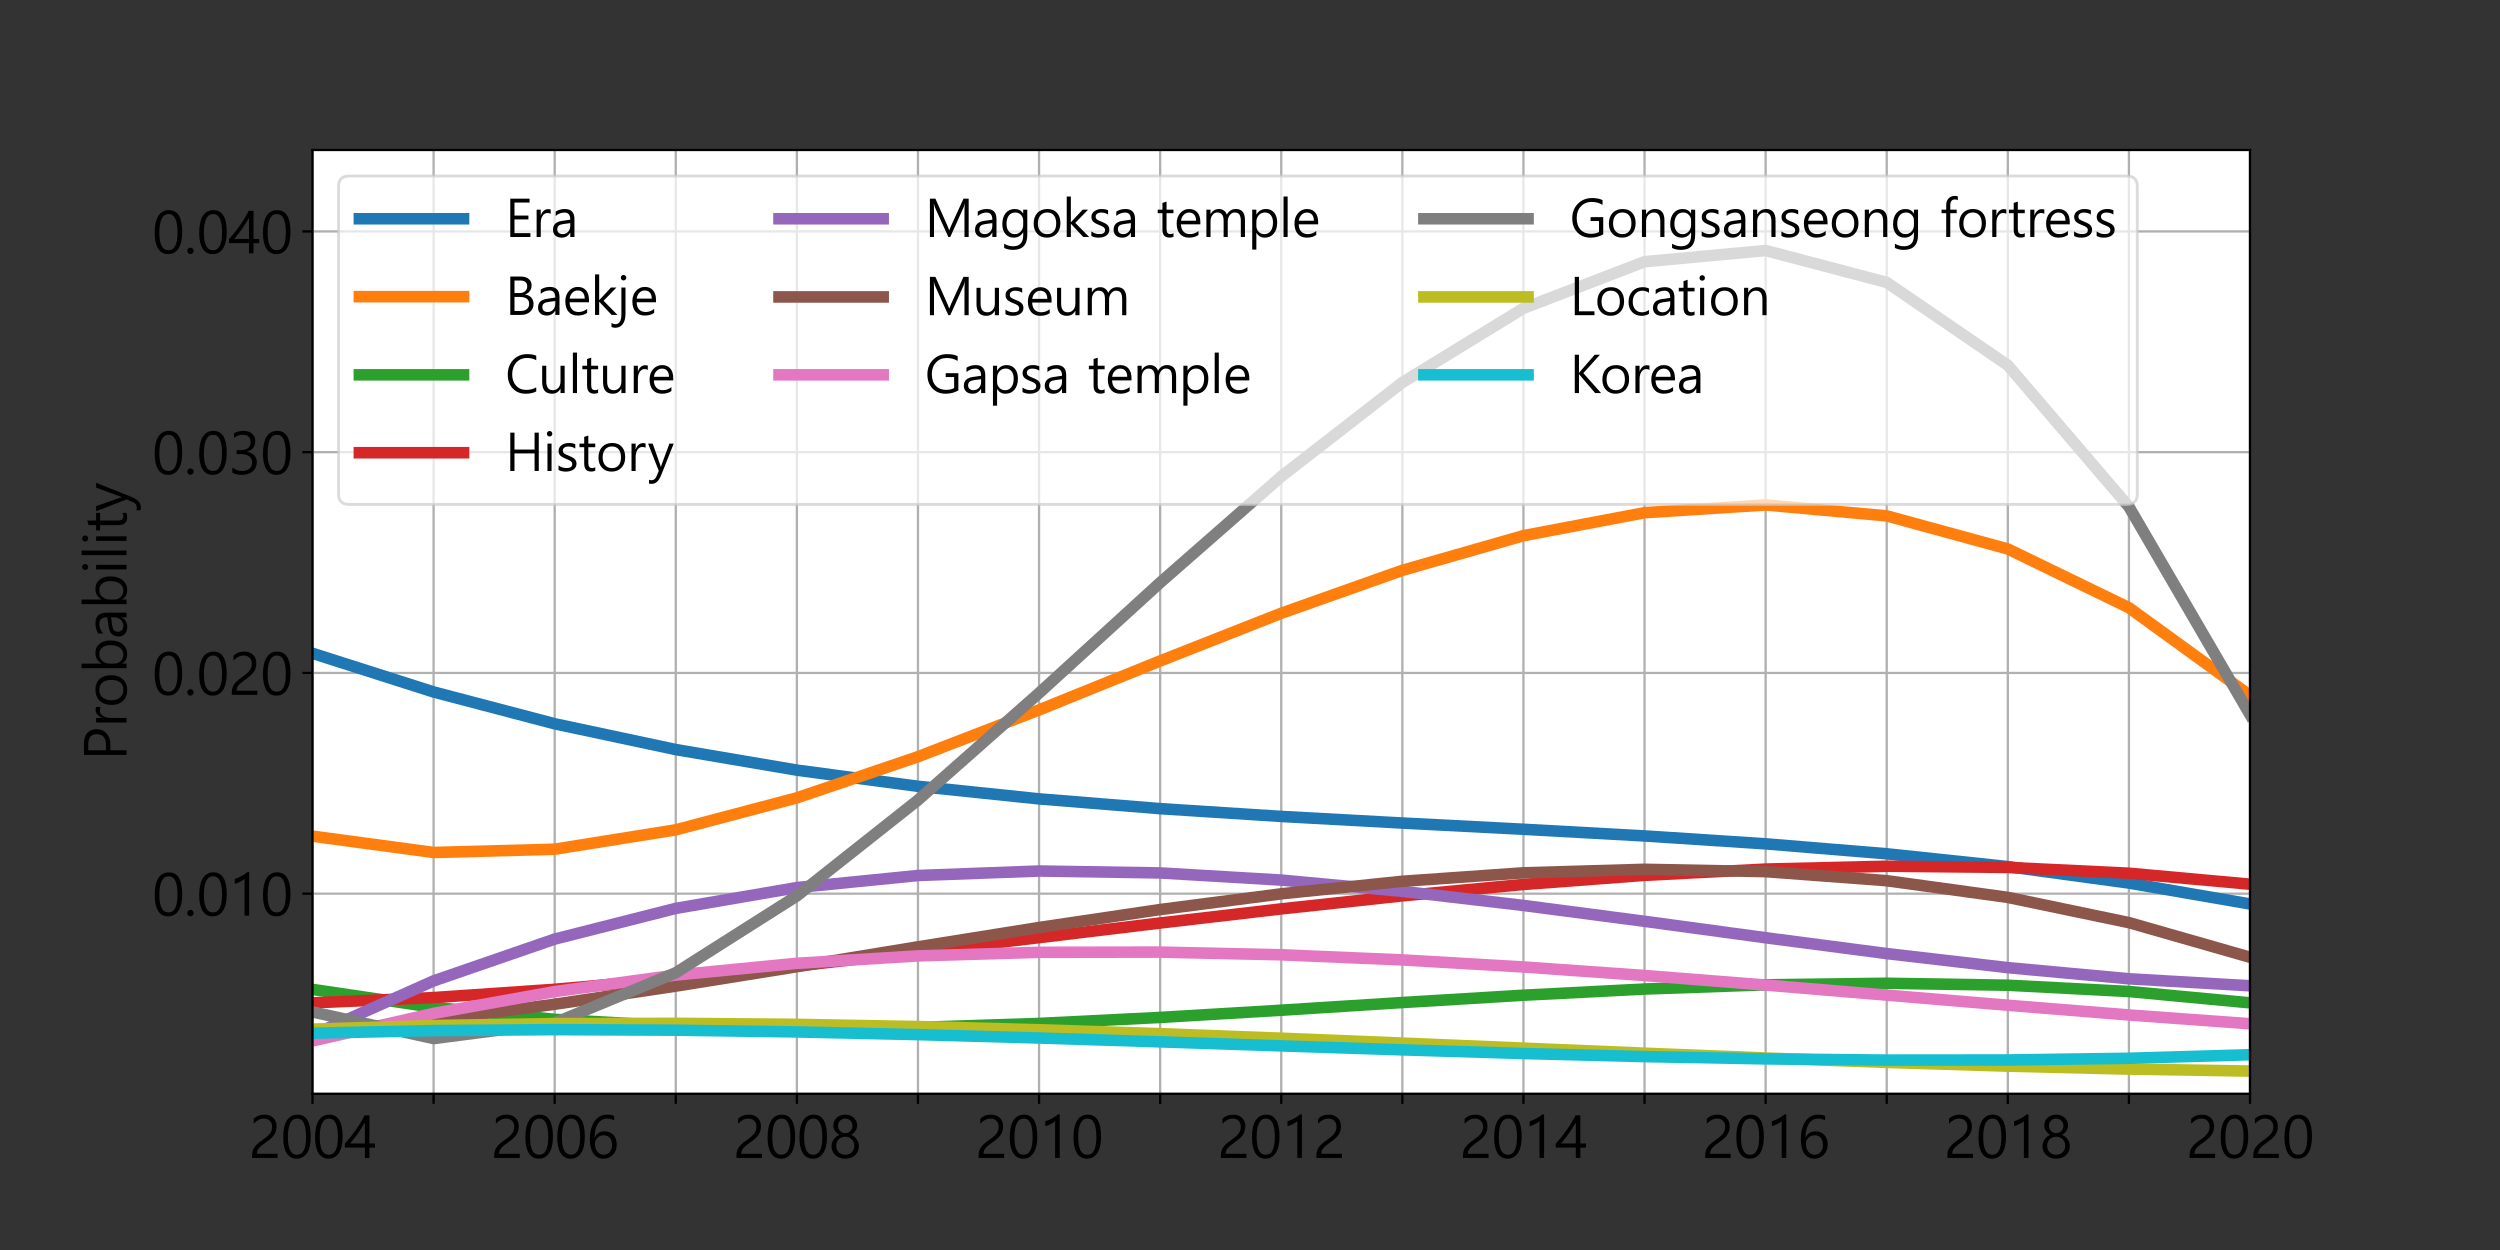 <?xml version="1.0" encoding="utf-8" standalone="no"?>
<!DOCTYPE svg PUBLIC "-//W3C//DTD SVG 1.1//EN"
  "http://www.w3.org/Graphics/SVG/1.1/DTD/svg11.dtd">
<svg xmlns:xlink="http://www.w3.org/1999/xlink" width="864pt" height="432pt" viewBox="0 0 864 432" xmlns="http://www.w3.org/2000/svg" version="1.1">
 <rect x="0" y="0" width="864" height="432" fill="#333333" stroke="none"/>
 <defs>
  <style type="text/css">*{stroke-linejoin: round; stroke-linecap: butt}</style>
 </defs>
 <g id="figure_1">
  <g id="patch_1">
   <path d="M 0 432 
L 864 432 
L 864 0 
L 0 0 
L 0 432 
z
" style="fill: none"/>
  </g>
  <g id="axes_1">
   <g id="patch_2">
    <path d="M 108 378 
L 777.6 378 
L 777.6 51.84 
L 108 51.84 
z
" style="fill: #ffffff"/>
   </g>
   <g id="matplotlib.axis_1">
    <g id="xtick_1">
     <g id="line2d_1">
      <path d="M 108 378 
L 108 51.84 
" clip-path="url(#p591120ae15)" style="fill: none; stroke: #b0b0b0; stroke-width: 0.8; stroke-linecap: square"/>
     </g>
     <g id="line2d_2">
      <defs>
       <path id="m090eb5fd82" d="M 0 0 
L 0 3.5 
" style="stroke: #000000; stroke-width: 0.8"/>
      </defs>
      <g>
       <use xlink:href="#m090eb5fd82" x="108" y="378" style="stroke: #000000; stroke-width: 0.8"/>
      </g>
     </g>
     <g id="text_1">
      <!-- 2004 -->
      <g transform="translate(85.969 400.184)scale(0.2 -0.2)">
       <defs>
        <path id="MalgunGothic-32" d="M 2519 3372 
Q 2519 3784 2275 4018 
Q 2031 4253 1628 4253 
Q 1341 4253 1053 4104 
Q 766 3956 534 3697 
L 534 4234 
Q 981 4675 1691 4675 
Q 2281 4675 2642 4334 
Q 3003 3994 3003 3416 
Q 3003 2919 2772 2545 
Q 2541 2172 1984 1775 
Q 1459 1406 1254 1215 
Q 1050 1025 967 854 
Q 884 684 884 450 
L 3116 450 
L 3116 0 
L 356 0 
L 356 225 
Q 356 603 461 870 
Q 566 1138 811 1392 
Q 1056 1647 1597 2022 
Q 2091 2363 2305 2670 
Q 2519 2978 2519 3372 
z
" transform="scale(0.016)"/>
        <path id="MalgunGothic-30" d="M 278 2206 
Q 278 3425 675 4050 
Q 1072 4675 1819 4675 
Q 3253 4675 3253 2319 
Q 3253 1156 2854 539 
Q 2456 -78 1716 -78 
Q 1016 -78 647 520 
Q 278 1119 278 2206 
z
M 784 2231 
Q 784 344 1769 344 
Q 2747 344 2747 2259 
Q 2747 4250 1794 4250 
Q 784 4250 784 2231 
z
" transform="scale(0.016)"/>
        <path id="MalgunGothic-34" d="M 2703 4600 
L 2703 1563 
L 3309 1563 
L 3309 1113 
L 2703 1113 
L 2703 0 
L 2213 0 
L 2213 1113 
L 50 1113 
L 50 1534 
Q 728 2297 1295 3109 
Q 1863 3922 2172 4600 
L 2703 4600 
z
M 625 1563 
L 2213 1563 
L 2213 3831 
Q 1613 2788 959 1981 
L 625 1563 
z
" transform="scale(0.016)"/>
       </defs>
       <use xlink:href="#MalgunGothic-32"/>
       <use xlink:href="#MalgunGothic-30" x="55.078"/>
       <use xlink:href="#MalgunGothic-30" x="110.156"/>
       <use xlink:href="#MalgunGothic-34" x="165.234"/>
      </g>
     </g>
    </g>
    <g id="xtick_2">
     <g id="line2d_3">
      <path d="M 149.85 378 
L 149.85 51.84 
" clip-path="url(#p591120ae15)" style="fill: none; stroke: #b0b0b0; stroke-width: 0.8; stroke-linecap: square"/>
     </g>
     <g id="line2d_4">
      <g>
       <use xlink:href="#m090eb5fd82" x="149.85" y="378" style="stroke: #000000; stroke-width: 0.8"/>
      </g>
     </g>
    </g>
    <g id="xtick_3">
     <g id="line2d_5">
      <path d="M 191.7 378 
L 191.7 51.84 
" clip-path="url(#p591120ae15)" style="fill: none; stroke: #b0b0b0; stroke-width: 0.8; stroke-linecap: square"/>
     </g>
     <g id="line2d_6">
      <g>
       <use xlink:href="#m090eb5fd82" x="191.7" y="378" style="stroke: #000000; stroke-width: 0.8"/>
      </g>
     </g>
     <g id="text_2">
      <!-- 2006 -->
      <g transform="translate(169.669 400.184)scale(0.2 -0.2)">
       <defs>
        <path id="MalgunGothic-36" d="M 2981 4069 
Q 2619 4250 2228 4250 
Q 1591 4250 1228 3689 
Q 866 3128 869 2213 
L 884 2213 
Q 1203 2872 1938 2872 
Q 2547 2872 2903 2478 
Q 3259 2084 3259 1450 
Q 3259 797 2857 359 
Q 2456 -78 1825 -78 
Q 1116 -78 736 478 
Q 356 1034 356 2019 
Q 356 3181 847 3928 
Q 1338 4675 2222 4675 
Q 2700 4675 2981 4544 
L 2981 4069 
z
M 906 1506 
Q 906 1022 1165 683 
Q 1425 344 1844 344 
Q 2247 344 2498 645 
Q 2750 947 2750 1388 
Q 2750 1888 2509 2167 
Q 2269 2447 1838 2447 
Q 1444 2447 1175 2173 
Q 906 1900 906 1506 
z
" transform="scale(0.016)"/>
       </defs>
       <use xlink:href="#MalgunGothic-32"/>
       <use xlink:href="#MalgunGothic-30" x="55.078"/>
       <use xlink:href="#MalgunGothic-30" x="110.156"/>
       <use xlink:href="#MalgunGothic-36" x="165.234"/>
      </g>
     </g>
    </g>
    <g id="xtick_4">
     <g id="line2d_7">
      <path d="M 233.55 378 
L 233.55 51.84 
" clip-path="url(#p591120ae15)" style="fill: none; stroke: #b0b0b0; stroke-width: 0.8; stroke-linecap: square"/>
     </g>
     <g id="line2d_8">
      <g>
       <use xlink:href="#m090eb5fd82" x="233.55" y="378" style="stroke: #000000; stroke-width: 0.8"/>
      </g>
     </g>
    </g>
    <g id="xtick_5">
     <g id="line2d_9">
      <path d="M 275.4 378 
L 275.4 51.84 
" clip-path="url(#p591120ae15)" style="fill: none; stroke: #b0b0b0; stroke-width: 0.8; stroke-linecap: square"/>
     </g>
     <g id="line2d_10">
      <g>
       <use xlink:href="#m090eb5fd82" x="275.4" y="378" style="stroke: #000000; stroke-width: 0.8"/>
      </g>
     </g>
     <g id="text_3">
      <!-- 2008 -->
      <g transform="translate(253.369 400.184)scale(0.2 -0.2)">
       <defs>
        <path id="MalgunGothic-38" d="M 303 1281 
Q 303 1669 539 2011 
Q 775 2353 1153 2494 
Q 856 2647 675 2915 
Q 494 3184 494 3500 
Q 494 3828 659 4098 
Q 825 4369 1122 4522 
Q 1419 4675 1778 4675 
Q 2334 4675 2700 4342 
Q 3066 4009 3066 3500 
Q 3066 3181 2881 2914 
Q 2697 2647 2413 2494 
Q 2788 2350 3022 2009 
Q 3256 1669 3256 1281 
Q 3256 672 2843 297 
Q 2431 -78 1778 -78 
Q 1131 -78 717 301 
Q 303 681 303 1281 
z
M 809 1328 
Q 809 878 1081 611 
Q 1353 344 1781 344 
Q 2206 344 2482 619 
Q 2759 894 2759 1328 
Q 2759 1731 2482 2011 
Q 2206 2291 1781 2291 
Q 1372 2291 1090 2020 
Q 809 1750 809 1328 
z
M 1003 3459 
Q 1003 3125 1234 2900 
Q 1466 2675 1781 2675 
Q 2097 2675 2330 2900 
Q 2563 3125 2563 3459 
Q 2563 3803 2341 4026 
Q 2119 4250 1781 4250 
Q 1450 4250 1226 4029 
Q 1003 3809 1003 3459 
z
" transform="scale(0.016)"/>
       </defs>
       <use xlink:href="#MalgunGothic-32"/>
       <use xlink:href="#MalgunGothic-30" x="55.078"/>
       <use xlink:href="#MalgunGothic-30" x="110.156"/>
       <use xlink:href="#MalgunGothic-38" x="165.234"/>
      </g>
     </g>
    </g>
    <g id="xtick_6">
     <g id="line2d_11">
      <path d="M 317.25 378 
L 317.25 51.84 
" clip-path="url(#p591120ae15)" style="fill: none; stroke: #b0b0b0; stroke-width: 0.8; stroke-linecap: square"/>
     </g>
     <g id="line2d_12">
      <g>
       <use xlink:href="#m090eb5fd82" x="317.25" y="378" style="stroke: #000000; stroke-width: 0.8"/>
      </g>
     </g>
    </g>
    <g id="xtick_7">
     <g id="line2d_13">
      <path d="M 359.1 378 
L 359.1 51.84 
" clip-path="url(#p591120ae15)" style="fill: none; stroke: #b0b0b0; stroke-width: 0.8; stroke-linecap: square"/>
     </g>
     <g id="line2d_14">
      <g>
       <use xlink:href="#m090eb5fd82" x="359.1" y="378" style="stroke: #000000; stroke-width: 0.8"/>
      </g>
     </g>
     <g id="text_4">
      <!-- 2010 -->
      <g transform="translate(337.069 400.184)scale(0.2 -0.2)">
       <defs>
        <path id="MalgunGothic-31" d="M 2231 0 
L 1734 0 
L 1734 3972 
Q 1591 3828 1266 3661 
Q 941 3494 672 3428 
L 672 3959 
Q 1016 4056 1409 4275 
Q 1803 4494 2031 4700 
L 2231 4700 
L 2231 0 
z
" transform="scale(0.016)"/>
       </defs>
       <use xlink:href="#MalgunGothic-32"/>
       <use xlink:href="#MalgunGothic-30" x="55.078"/>
       <use xlink:href="#MalgunGothic-31" x="110.156"/>
       <use xlink:href="#MalgunGothic-30" x="165.234"/>
      </g>
     </g>
    </g>
    <g id="xtick_8">
     <g id="line2d_15">
      <path d="M 400.95 378 
L 400.95 51.84 
" clip-path="url(#p591120ae15)" style="fill: none; stroke: #b0b0b0; stroke-width: 0.8; stroke-linecap: square"/>
     </g>
     <g id="line2d_16">
      <g>
       <use xlink:href="#m090eb5fd82" x="400.95" y="378" style="stroke: #000000; stroke-width: 0.8"/>
      </g>
     </g>
    </g>
    <g id="xtick_9">
     <g id="line2d_17">
      <path d="M 442.8 378 
L 442.8 51.84 
" clip-path="url(#p591120ae15)" style="fill: none; stroke: #b0b0b0; stroke-width: 0.8; stroke-linecap: square"/>
     </g>
     <g id="line2d_18">
      <g>
       <use xlink:href="#m090eb5fd82" x="442.8" y="378" style="stroke: #000000; stroke-width: 0.8"/>
      </g>
     </g>
     <g id="text_5">
      <!-- 2012 -->
      <g transform="translate(420.769 400.184)scale(0.2 -0.2)">
       <use xlink:href="#MalgunGothic-32"/>
       <use xlink:href="#MalgunGothic-30" x="55.078"/>
       <use xlink:href="#MalgunGothic-31" x="110.156"/>
       <use xlink:href="#MalgunGothic-32" x="165.234"/>
      </g>
     </g>
    </g>
    <g id="xtick_10">
     <g id="line2d_19">
      <path d="M 484.65 378 
L 484.65 51.84 
" clip-path="url(#p591120ae15)" style="fill: none; stroke: #b0b0b0; stroke-width: 0.8; stroke-linecap: square"/>
     </g>
     <g id="line2d_20">
      <g>
       <use xlink:href="#m090eb5fd82" x="484.65" y="378" style="stroke: #000000; stroke-width: 0.8"/>
      </g>
     </g>
    </g>
    <g id="xtick_11">
     <g id="line2d_21">
      <path d="M 526.5 378 
L 526.5 51.84 
" clip-path="url(#p591120ae15)" style="fill: none; stroke: #b0b0b0; stroke-width: 0.8; stroke-linecap: square"/>
     </g>
     <g id="line2d_22">
      <g>
       <use xlink:href="#m090eb5fd82" x="526.5" y="378" style="stroke: #000000; stroke-width: 0.8"/>
      </g>
     </g>
     <g id="text_6">
      <!-- 2014 -->
      <g transform="translate(504.469 400.184)scale(0.2 -0.2)">
       <use xlink:href="#MalgunGothic-32"/>
       <use xlink:href="#MalgunGothic-30" x="55.078"/>
       <use xlink:href="#MalgunGothic-31" x="110.156"/>
       <use xlink:href="#MalgunGothic-34" x="165.234"/>
      </g>
     </g>
    </g>
    <g id="xtick_12">
     <g id="line2d_23">
      <path d="M 568.35 378 
L 568.35 51.84 
" clip-path="url(#p591120ae15)" style="fill: none; stroke: #b0b0b0; stroke-width: 0.8; stroke-linecap: square"/>
     </g>
     <g id="line2d_24">
      <g>
       <use xlink:href="#m090eb5fd82" x="568.35" y="378" style="stroke: #000000; stroke-width: 0.8"/>
      </g>
     </g>
    </g>
    <g id="xtick_13">
     <g id="line2d_25">
      <path d="M 610.2 378 
L 610.2 51.84 
" clip-path="url(#p591120ae15)" style="fill: none; stroke: #b0b0b0; stroke-width: 0.8; stroke-linecap: square"/>
     </g>
     <g id="line2d_26">
      <g>
       <use xlink:href="#m090eb5fd82" x="610.2" y="378" style="stroke: #000000; stroke-width: 0.8"/>
      </g>
     </g>
     <g id="text_7">
      <!-- 2016 -->
      <g transform="translate(588.169 400.184)scale(0.2 -0.2)">
       <use xlink:href="#MalgunGothic-32"/>
       <use xlink:href="#MalgunGothic-30" x="55.078"/>
       <use xlink:href="#MalgunGothic-31" x="110.156"/>
       <use xlink:href="#MalgunGothic-36" x="165.234"/>
      </g>
     </g>
    </g>
    <g id="xtick_14">
     <g id="line2d_27">
      <path d="M 652.05 378 
L 652.05 51.84 
" clip-path="url(#p591120ae15)" style="fill: none; stroke: #b0b0b0; stroke-width: 0.8; stroke-linecap: square"/>
     </g>
     <g id="line2d_28">
      <g>
       <use xlink:href="#m090eb5fd82" x="652.05" y="378" style="stroke: #000000; stroke-width: 0.8"/>
      </g>
     </g>
    </g>
    <g id="xtick_15">
     <g id="line2d_29">
      <path d="M 693.9 378 
L 693.9 51.84 
" clip-path="url(#p591120ae15)" style="fill: none; stroke: #b0b0b0; stroke-width: 0.8; stroke-linecap: square"/>
     </g>
     <g id="line2d_30">
      <g>
       <use xlink:href="#m090eb5fd82" x="693.9" y="378" style="stroke: #000000; stroke-width: 0.8"/>
      </g>
     </g>
     <g id="text_8">
      <!-- 2018 -->
      <g transform="translate(671.869 400.184)scale(0.2 -0.2)">
       <use xlink:href="#MalgunGothic-32"/>
       <use xlink:href="#MalgunGothic-30" x="55.078"/>
       <use xlink:href="#MalgunGothic-31" x="110.156"/>
       <use xlink:href="#MalgunGothic-38" x="165.234"/>
      </g>
     </g>
    </g>
    <g id="xtick_16">
     <g id="line2d_31">
      <path d="M 735.75 378 
L 735.75 51.84 
" clip-path="url(#p591120ae15)" style="fill: none; stroke: #b0b0b0; stroke-width: 0.8; stroke-linecap: square"/>
     </g>
     <g id="line2d_32">
      <g>
       <use xlink:href="#m090eb5fd82" x="735.75" y="378" style="stroke: #000000; stroke-width: 0.8"/>
      </g>
     </g>
    </g>
    <g id="xtick_17">
     <g id="line2d_33">
      <path d="M 777.6 378 
L 777.6 51.84 
" clip-path="url(#p591120ae15)" style="fill: none; stroke: #b0b0b0; stroke-width: 0.8; stroke-linecap: square"/>
     </g>
     <g id="line2d_34">
      <g>
       <use xlink:href="#m090eb5fd82" x="777.6" y="378" style="stroke: #000000; stroke-width: 0.8"/>
      </g>
     </g>
     <g id="text_9">
      <!-- 2020 -->
      <g transform="translate(755.569 400.184)scale(0.2 -0.2)">
       <use xlink:href="#MalgunGothic-32"/>
       <use xlink:href="#MalgunGothic-30" x="55.078"/>
       <use xlink:href="#MalgunGothic-32" x="110.156"/>
       <use xlink:href="#MalgunGothic-30" x="165.234"/>
      </g>
     </g>
    </g>
   </g>
   <g id="matplotlib.axis_2">
    <g id="ytick_1">
     <g id="line2d_35">
      <path d="M 108 308.85 
L 777.6 308.85 
" clip-path="url(#p591120ae15)" style="fill: none; stroke: #b0b0b0; stroke-width: 0.8; stroke-linecap: square"/>
     </g>
     <g id="line2d_36">
      <defs>
       <path id="mf4312d93f0" d="M 0 0 
L -3.5 0 
" style="stroke: #000000; stroke-width: 0.8"/>
      </defs>
      <g>
       <use xlink:href="#mf4312d93f0" x="108" y="308.85" style="stroke: #000000; stroke-width: 0.8"/>
      </g>
     </g>
     <g id="text_10">
      <!-- 0.010 -->
      <g transform="translate(52.562 316.442)scale(0.2 -0.2)">
       <defs>
        <path id="MalgunGothic-2e" d="M 356 275 
Q 356 422 459 523 
Q 563 625 700 625 
Q 838 625 941 523 
Q 1044 422 1044 275 
Q 1044 138 942 33 
Q 841 -72 700 -72 
Q 559 -72 457 29 
Q 356 131 356 275 
z
" transform="scale(0.016)"/>
       </defs>
       <use xlink:href="#MalgunGothic-30"/>
       <use xlink:href="#MalgunGothic-2e" x="55.078"/>
       <use xlink:href="#MalgunGothic-30" x="76.953"/>
       <use xlink:href="#MalgunGothic-31" x="132.031"/>
       <use xlink:href="#MalgunGothic-30" x="187.109"/>
      </g>
     </g>
    </g>
    <g id="ytick_2">
     <g id="line2d_37">
      <path d="M 108 232.563 
L 777.6 232.563 
" clip-path="url(#p591120ae15)" style="fill: none; stroke: #b0b0b0; stroke-width: 0.8; stroke-linecap: square"/>
     </g>
     <g id="line2d_38">
      <g>
       <use xlink:href="#mf4312d93f0" x="108" y="232.563" style="stroke: #000000; stroke-width: 0.8"/>
      </g>
     </g>
     <g id="text_11">
      <!-- 0.020 -->
      <g transform="translate(52.562 240.155)scale(0.2 -0.2)">
       <use xlink:href="#MalgunGothic-30"/>
       <use xlink:href="#MalgunGothic-2e" x="55.078"/>
       <use xlink:href="#MalgunGothic-30" x="76.953"/>
       <use xlink:href="#MalgunGothic-32" x="132.031"/>
       <use xlink:href="#MalgunGothic-30" x="187.109"/>
      </g>
     </g>
    </g>
    <g id="ytick_3">
     <g id="line2d_39">
      <path d="M 108 156.276 
L 777.6 156.276 
" clip-path="url(#p591120ae15)" style="fill: none; stroke: #b0b0b0; stroke-width: 0.8; stroke-linecap: square"/>
     </g>
     <g id="line2d_40">
      <g>
       <use xlink:href="#mf4312d93f0" x="108" y="156.276" style="stroke: #000000; stroke-width: 0.8"/>
      </g>
     </g>
     <g id="text_12">
      <!-- 0.030 -->
      <g transform="translate(52.562 163.868)scale(0.2 -0.2)">
       <defs>
        <path id="MalgunGothic-33" d="M 416 719 
Q 891 344 1478 344 
Q 1959 344 2254 587 
Q 2550 831 2550 1247 
Q 2550 2169 1253 2169 
L 872 2169 
L 872 2591 
L 1234 2591 
Q 2388 2591 2388 3453 
Q 2388 4250 1509 4250 
Q 1022 4250 594 3916 
L 594 4413 
Q 1031 4675 1634 4675 
Q 2184 4675 2539 4372 
Q 2894 4069 2894 3581 
Q 2894 2678 1972 2409 
L 1972 2400 
Q 2469 2356 2764 2053 
Q 3059 1750 3059 1300 
Q 3059 672 2604 297 
Q 2150 -78 1450 -78 
Q 806 -78 416 169 
L 416 719 
z
" transform="scale(0.016)"/>
       </defs>
       <use xlink:href="#MalgunGothic-30"/>
       <use xlink:href="#MalgunGothic-2e" x="55.078"/>
       <use xlink:href="#MalgunGothic-30" x="76.953"/>
       <use xlink:href="#MalgunGothic-33" x="132.031"/>
       <use xlink:href="#MalgunGothic-30" x="187.109"/>
      </g>
     </g>
    </g>
    <g id="ytick_4">
     <g id="line2d_41">
      <path d="M 108 79.989 
L 777.6 79.989 
" clip-path="url(#p591120ae15)" style="fill: none; stroke: #b0b0b0; stroke-width: 0.8; stroke-linecap: square"/>
     </g>
     <g id="line2d_42">
      <g>
       <use xlink:href="#mf4312d93f0" x="108" y="79.989" style="stroke: #000000; stroke-width: 0.8"/>
      </g>
     </g>
     <g id="text_13">
      <!-- 0.040 -->
      <g transform="translate(52.562 87.581)scale(0.2 -0.2)">
       <use xlink:href="#MalgunGothic-30"/>
       <use xlink:href="#MalgunGothic-2e" x="55.078"/>
       <use xlink:href="#MalgunGothic-30" x="76.953"/>
       <use xlink:href="#MalgunGothic-34" x="132.031"/>
       <use xlink:href="#MalgunGothic-30" x="187.109"/>
      </g>
     </g>
    </g>
    <g id="text_14">
     <!-- Probability -->
     <g transform="translate(43.728 262.848)rotate(-90)scale(0.2 -0.2)">
      <defs>
       <path id="MalgunGothic-50" d="M 1113 1747 
L 1113 0 
L 609 0 
L 609 4600 
L 1850 4600 
Q 2575 4600 2979 4240 
Q 3384 3881 3384 3231 
Q 3384 2559 2909 2140 
Q 2434 1722 1728 1747 
L 1113 1747 
z
M 1113 4131 
L 1113 2219 
L 1691 2219 
Q 2256 2219 2554 2475 
Q 2853 2731 2853 3206 
Q 2853 4131 1759 4131 
L 1113 4131 
z
" transform="scale(0.016)"/>
       <path id="MalgunGothic-72" d="M 2225 2775 
Q 2084 2881 1828 2881 
Q 1491 2881 1262 2553 
Q 1034 2225 1034 1681 
L 1034 0 
L 538 0 
L 538 3284 
L 1034 3284 
L 1034 2603 
L 1047 2603 
Q 1159 2950 1389 3145 
Q 1619 3341 1903 3341 
Q 2109 3341 2225 3297 
L 2225 2775 
z
" transform="scale(0.016)"/>
       <path id="MalgunGothic-6f" d="M 316 1600 
Q 316 2419 761 2889 
Q 1206 3359 1978 3359 
Q 2697 3359 3111 2907 
Q 3525 2456 3525 1650 
Q 3525 869 3078 395 
Q 2631 -78 1900 -78 
Q 1184 -78 750 384 
Q 316 847 316 1600 
z
M 819 1622 
Q 819 1041 1123 692 
Q 1428 344 1934 344 
Q 2459 344 2739 680 
Q 3019 1016 3019 1634 
Q 3019 2256 2737 2598 
Q 2456 2941 1934 2941 
Q 1425 2941 1122 2587 
Q 819 2234 819 1622 
z
" transform="scale(0.016)"/>
       <path id="MalgunGothic-62" d="M 1034 481 
L 1034 0 
L 538 0 
L 538 4859 
L 1034 4859 
L 1034 2703 
L 1047 2703 
Q 1438 3359 2184 3359 
Q 2813 3359 3173 2917 
Q 3534 2475 3534 1738 
Q 3534 906 3126 414 
Q 2719 -78 2034 -78 
Q 1384 -78 1047 481 
L 1034 481 
z
M 1034 1334 
Q 1034 922 1307 633 
Q 1581 344 1991 344 
Q 2475 344 2751 716 
Q 3028 1088 3028 1753 
Q 3028 2303 2767 2622 
Q 2506 2941 2072 2941 
Q 1616 2941 1325 2616 
Q 1034 2291 1034 1803 
L 1034 1334 
z
" transform="scale(0.016)"/>
       <path id="MalgunGothic-61" d="M 616 3050 
Q 1097 3359 1722 3359 
Q 2866 3359 2866 2147 
L 2866 0 
L 2369 0 
L 2369 516 
L 2350 516 
Q 2009 -78 1341 -78 
Q 859 -78 576 180 
Q 294 438 294 869 
Q 294 1784 1375 1934 
L 2366 2078 
Q 2366 2934 1684 2934 
Q 1084 2934 616 2525 
L 616 3050 
z
M 1563 1559 
Q 1178 1509 993 1371 
Q 809 1234 809 903 
Q 809 653 986 500 
Q 1163 347 1450 347 
Q 1847 347 2106 628 
Q 2366 909 2366 1334 
L 2366 1666 
L 1563 1559 
z
" transform="scale(0.016)"/>
       <path id="MalgunGothic-69" d="M 472 4466 
Q 472 4606 565 4701 
Q 659 4797 794 4797 
Q 934 4797 1029 4700 
Q 1125 4603 1125 4466 
Q 1125 4325 1029 4231 
Q 934 4138 794 4138 
Q 659 4138 565 4230 
Q 472 4322 472 4466 
z
M 541 0 
L 541 3284 
L 1034 3284 
L 1034 0 
L 541 0 
z
" transform="scale(0.016)"/>
       <path id="MalgunGothic-6c" d="M 541 0 
L 541 4859 
L 1034 4859 
L 1034 0 
L 541 0 
z
" transform="scale(0.016)"/>
       <path id="MalgunGothic-74" d="M 2031 31 
Q 1844 -72 1553 -72 
Q 706 -72 706 881 
L 706 2856 
L 138 2856 
L 138 3284 
L 706 3284 
L 706 4091 
L 1200 4250 
L 1200 3284 
L 2031 3284 
L 2031 2856 
L 1200 2856 
L 1200 972 
Q 1200 625 1315 487 
Q 1431 350 1691 350 
Q 1888 350 2031 459 
L 2031 31 
z
" transform="scale(0.016)"/>
       <path id="MalgunGothic-79" d="M 3119 3284 
L 1597 -544 
Q 1197 -1547 481 -1547 
Q 313 -1547 156 -1509 
L 156 -1056 
Q 316 -1109 459 -1109 
Q 859 -1109 1059 -628 
L 1328 6 
L 47 3284 
L 597 3284 
L 1503 722 
Q 1513 697 1572 488 
L 1588 488 
L 1650 716 
L 2603 3284 
L 3119 3284 
z
" transform="scale(0.016)"/>
      </defs>
      <use xlink:href="#MalgunGothic-50"/>
      <use xlink:href="#MalgunGothic-72" x="57.08"/>
      <use xlink:href="#MalgunGothic-6f" x="91.057"/>
      <use xlink:href="#MalgunGothic-62" x="150.969"/>
      <use xlink:href="#MalgunGothic-61" x="209.652"/>
      <use xlink:href="#MalgunGothic-62" x="261.654"/>
      <use xlink:href="#MalgunGothic-69" x="321.713"/>
      <use xlink:href="#MalgunGothic-6c" x="346.322"/>
      <use xlink:href="#MalgunGothic-69" x="370.932"/>
      <use xlink:href="#MalgunGothic-74" x="395.541"/>
      <use xlink:href="#MalgunGothic-79" x="430.014"/>
     </g>
    </g>
   </g>
   <g id="line2d_43">
    <path d="M 108 225.794 
L 149.85 239.147 
L 191.7 250.14 
L 233.55 259.053 
L 275.4 266.163 
L 317.25 271.75 
L 359.1 276.093 
L 400.95 279.471 
L 442.8 282.162 
L 484.65 284.444 
L 526.5 286.598 
L 568.35 288.901 
L 610.2 291.633 
L 652.05 295.072 
L 693.9 299.497 
L 735.75 305.186 
L 777.6 312.42 
" clip-path="url(#p591120ae15)" style="fill: none; stroke: #1f77b4; stroke-width: 4; stroke-linecap: square"/>
   </g>
   <g id="line2d_44">
    <path d="M 108 288.984 
L 149.85 294.616 
L 191.7 293.484 
L 233.55 286.789 
L 275.4 275.734 
L 317.25 261.519 
L 359.1 245.347 
L 400.95 228.419 
L 442.8 211.938 
L 484.65 197.105 
L 526.5 185.121 
L 568.35 177.19 
L 610.2 174.512 
L 652.05 178.29 
L 693.9 189.725 
L 735.75 210.019 
L 777.6 240.374 
" clip-path="url(#p591120ae15)" style="fill: none; stroke: #ff7f0e; stroke-width: 4; stroke-linecap: square"/>
   </g>
   <g id="line2d_45">
    <path d="M 108 341.936 
L 149.85 348.142 
L 191.7 352.286 
L 233.55 354.641 
L 275.4 355.48 
L 317.25 355.075 
L 359.1 353.699 
L 400.95 351.626 
L 442.8 349.128 
L 484.65 346.478 
L 526.5 343.948 
L 568.35 341.812 
L 610.2 340.343 
L 652.05 339.813 
L 693.9 340.495 
L 735.75 342.662 
L 777.6 346.587 
" clip-path="url(#p591120ae15)" style="fill: none; stroke: #2ca02c; stroke-width: 4; stroke-linecap: square"/>
   </g>
   <g id="line2d_46">
    <path d="M 108 346.58 
L 149.85 344.765 
L 191.7 341.902 
L 233.55 338.195 
L 275.4 333.848 
L 317.25 329.062 
L 359.1 324.042 
L 400.95 318.989 
L 442.8 314.108 
L 484.65 309.601 
L 526.5 305.671 
L 568.35 302.521 
L 610.2 300.354 
L 652.05 299.374 
L 693.9 299.783 
L 735.75 301.785 
L 777.6 305.582 
" clip-path="url(#p591120ae15)" style="fill: none; stroke: #d62728; stroke-width: 4; stroke-linecap: square"/>
   </g>
   <g id="line2d_47">
    <path d="M 108 357.672 
L 149.85 338.994 
L 191.7 324.55 
L 233.55 313.934 
L 275.4 306.743 
L 317.25 302.574 
L 359.1 301.023 
L 400.95 301.687 
L 442.8 304.16 
L 484.65 308.041 
L 526.5 312.926 
L 568.35 318.409 
L 610.2 324.089 
L 652.05 329.562 
L 693.9 334.423 
L 735.75 338.269 
L 777.6 340.696 
" clip-path="url(#p591120ae15)" style="fill: none; stroke: #9467bd; stroke-width: 4; stroke-linecap: square"/>
   </g>
   <g id="line2d_48">
    <path d="M 108 357.008 
L 149.85 352.568 
L 191.7 347.062 
L 233.55 340.797 
L 275.4 334.083 
L 317.25 327.228 
L 359.1 320.541 
L 400.95 314.331 
L 442.8 308.906 
L 484.65 304.575 
L 526.5 301.648 
L 568.35 300.431 
L 610.2 301.235 
L 652.05 304.368 
L 693.9 310.139 
L 735.75 318.856 
L 777.6 330.828 
" clip-path="url(#p591120ae15)" style="fill: none; stroke: #8c564b; stroke-width: 4; stroke-linecap: square"/>
   </g>
   <g id="line2d_49">
    <path d="M 108 359.742 
L 149.85 350.226 
L 191.7 342.692 
L 233.55 336.979 
L 275.4 332.922 
L 317.25 330.356 
L 359.1 329.12 
L 400.95 329.048 
L 442.8 329.978 
L 484.65 331.745 
L 526.5 334.186 
L 568.35 337.138 
L 610.2 340.436 
L 652.05 343.917 
L 693.9 347.417 
L 735.75 350.773 
L 777.6 353.82 
" clip-path="url(#p591120ae15)" style="fill: none; stroke: #e377c2; stroke-width: 4; stroke-linecap: square"/>
   </g>
   <g id="line2d_50">
    <path d="M 108 349.735 
L 149.85 358.92 
L 191.7 353.508 
L 233.55 336.179 
L 275.4 309.618 
L 317.25 276.504 
L 359.1 239.522 
L 400.95 201.352 
L 442.8 164.678 
L 484.65 132.181 
L 526.5 106.544 
L 568.35 90.448 
L 610.2 86.576 
L 652.05 97.61 
L 693.9 126.233 
L 735.75 175.125 
L 777.6 246.971 
" clip-path="url(#p591120ae15)" style="fill: none; stroke: #7f7f7f; stroke-width: 4; stroke-linecap: square"/>
   </g>
   <g id="line2d_51">
    <path d="M 108 355.669 
L 149.85 354.412 
L 191.7 353.762 
L 233.55 353.653 
L 275.4 354.014 
L 317.25 354.778 
L 359.1 355.877 
L 400.95 357.24 
L 442.8 358.801 
L 484.65 360.491 
L 526.5 362.24 
L 568.35 363.981 
L 610.2 365.645 
L 652.05 367.164 
L 693.9 368.469 
L 735.75 369.491 
L 777.6 370.162 
" clip-path="url(#p591120ae15)" style="fill: none; stroke: #bcbd22; stroke-width: 4; stroke-linecap: square"/>
   </g>
   <g id="line2d_52">
    <path d="M 108 357.078 
L 149.85 356.167 
L 191.7 355.847 
L 233.55 356.032 
L 275.4 356.633 
L 317.25 357.564 
L 359.1 358.737 
L 400.95 360.063 
L 442.8 361.457 
L 484.65 362.83 
L 526.5 364.095 
L 568.35 365.165 
L 610.2 365.952 
L 652.05 366.368 
L 693.9 366.326 
L 735.75 365.739 
L 777.6 364.519 
" clip-path="url(#p591120ae15)" style="fill: none; stroke: #17becf; stroke-width: 4; stroke-linecap: square"/>
   </g>
   <g id="patch_3">
    <path d="M 108 378 
L 108 51.84 
" style="fill: none; stroke: #000000; stroke-width: 0.8; stroke-linejoin: miter; stroke-linecap: square"/>
   </g>
   <g id="patch_4">
    <path d="M 777.6 378 
L 777.6 51.84 
" style="fill: none; stroke: #000000; stroke-width: 0.8; stroke-linejoin: miter; stroke-linecap: square"/>
   </g>
   <g id="patch_5">
    <path d="M 108 378 
L 777.6 378 
" style="fill: none; stroke: #000000; stroke-width: 0.8; stroke-linejoin: miter; stroke-linecap: square"/>
   </g>
   <g id="patch_6">
    <path d="M 108 51.84 
L 777.6 51.84 
" style="fill: none; stroke: #000000; stroke-width: 0.8; stroke-linejoin: miter; stroke-linecap: square"/>
   </g>
   <g id="legend_1">
    <g id="patch_7">
     <path d="M 120.6 174.319 
L 735.047 174.319 
Q 738.647 174.319 738.647 170.719 
L 738.647 64.44 
Q 738.647 60.84 735.047 60.84 
L 120.6 60.84 
Q 117 60.84 117 64.44 
L 117 170.719 
Q 117 174.319 120.6 174.319 
z
" style="fill: #ffffff; opacity: 0.7; stroke: #cccccc; stroke-linejoin: miter"/>
    </g>
    <g id="line2d_53">
     <path d="M 124.2 75.608 
L 142.2 75.608 
L 160.2 75.608 
" style="fill: none; stroke: #1f77b4; stroke-width: 4; stroke-linecap: square"/>
    </g>
    <g id="text_15">
     <!-- Era -->
     <g transform="translate(174.6 81.908)scale(0.18 -0.18)">
      <defs>
       <path id="MalgunGothic-45" d="M 3025 0 
L 609 0 
L 609 4600 
L 2922 4600 
L 2922 4134 
L 1113 4134 
L 1113 2572 
L 2784 2572 
L 2784 2109 
L 1113 2109 
L 1113 463 
L 3025 463 
L 3025 0 
z
" transform="scale(0.016)"/>
      </defs>
      <use xlink:href="#MalgunGothic-45"/>
      <use xlink:href="#MalgunGothic-72" x="51.709"/>
      <use xlink:href="#MalgunGothic-61" x="87.061"/>
     </g>
    </g>
    <g id="line2d_54">
     <path d="M 124.2 102.53 
L 142.2 102.53 
L 160.2 102.53 
" style="fill: none; stroke: #ff7f0e; stroke-width: 4; stroke-linecap: square"/>
    </g>
    <g id="text_16">
     <!-- Baekje -->
     <g transform="translate(174.6 108.83)scale(0.18 -0.18)">
      <defs>
       <path id="MalgunGothic-42" d="M 609 0 
L 609 4600 
L 1894 4600 
Q 2466 4600 2817 4311 
Q 3169 4022 3169 3547 
Q 3169 3166 2961 2870 
Q 2753 2575 2378 2453 
L 2378 2441 
Q 2844 2391 3122 2089 
Q 3400 1788 3400 1319 
Q 3400 731 2978 365 
Q 2556 0 1919 0 
L 609 0 
z
M 1113 4128 
L 1113 2619 
L 1672 2619 
Q 2134 2619 2387 2839 
Q 2641 3059 2641 3447 
Q 2641 4128 1750 4128 
L 1113 4128 
z
M 1113 2153 
L 1113 469 
L 1859 469 
Q 2334 469 2603 698 
Q 2872 928 2872 1325 
Q 2872 2153 1738 2153 
L 1113 2153 
z
" transform="scale(0.016)"/>
       <path id="MalgunGothic-65" d="M 3156 1519 
L 828 1519 
Q 844 950 1133 648 
Q 1422 347 1909 347 
Q 2472 347 2934 719 
L 2934 244 
Q 2494 -78 1794 -78 
Q 1100 -78 708 376 
Q 316 831 316 1634 
Q 316 2381 747 2870 
Q 1178 3359 1816 3359 
Q 2453 3359 2804 2942 
Q 3156 2525 3156 1788 
L 3156 1519 
z
M 2644 1956 
Q 2644 2416 2423 2675 
Q 2203 2934 1809 2934 
Q 1438 2934 1169 2667 
Q 900 2400 834 1956 
L 2644 1956 
z
" transform="scale(0.016)"/>
       <path id="MalgunGothic-6b" d="M 3228 0 
L 2525 0 
L 1047 1575 
L 1034 1575 
L 1034 0 
L 538 0 
L 538 4859 
L 1034 4859 
L 1034 1778 
L 1047 1778 
L 2450 3284 
L 3106 3284 
L 1563 1694 
L 3228 0 
z
" transform="scale(0.016)"/>
       <path id="MalgunGothic-6a" d="M 469 4466 
Q 469 4603 562 4700 
Q 656 4797 794 4797 
Q 934 4797 1029 4700 
Q 1125 4603 1125 4466 
Q 1125 4325 1029 4231 
Q 934 4138 794 4138 
Q 656 4138 562 4230 
Q 469 4322 469 4466 
z
M 1031 144 
Q 1031 -659 706 -1103 
Q 381 -1547 -216 -1547 
Q -441 -1547 -650 -1444 
L -650 -975 
Q -413 -1116 -197 -1116 
Q 538 -1116 538 53 
L 538 3284 
L 1031 3284 
L 1031 144 
z
" transform="scale(0.016)"/>
      </defs>
      <use xlink:href="#MalgunGothic-42"/>
      <use xlink:href="#MalgunGothic-61" x="58.35"/>
      <use xlink:href="#MalgunGothic-65" x="110.352"/>
      <use xlink:href="#MalgunGothic-6b" x="163.867"/>
      <use xlink:href="#MalgunGothic-6a" x="214.453"/>
      <use xlink:href="#MalgunGothic-65" x="239.062"/>
     </g>
    </g>
    <g id="line2d_55">
     <path d="M 124.2 129.547 
L 142.2 129.547 
L 160.2 129.547 
" style="fill: none; stroke: #2ca02c; stroke-width: 4; stroke-linecap: square"/>
    </g>
    <g id="text_17">
     <!-- Culture -->
     <g transform="translate(174.6 135.847)scale(0.18 -0.18)">
      <defs>
       <path id="MalgunGothic-43" d="M 3725 197 
Q 3216 -78 2459 -78 
Q 1488 -78 897 561 
Q 306 1200 306 2213 
Q 306 3281 959 3978 
Q 1613 4675 2644 4675 
Q 3297 4675 3725 4484 
L 3725 3941 
Q 3234 4213 2634 4213 
Q 1813 4213 1325 3659 
Q 838 3106 838 2241 
Q 838 1413 1297 897 
Q 1756 381 2522 381 
Q 3216 381 3725 688 
L 3725 197 
z
" transform="scale(0.016)"/>
       <path id="MalgunGothic-75" d="M 3166 0 
L 2669 0 
L 2669 519 
L 2656 519 
Q 2331 -78 1644 -78 
Q 469 -78 469 1322 
L 469 3284 
L 959 3284 
L 959 1403 
Q 959 344 1766 344 
Q 2159 344 2414 636 
Q 2669 928 2669 1394 
L 2669 3284 
L 3166 3284 
L 3166 0 
z
" transform="scale(0.016)"/>
      </defs>
      <use xlink:href="#MalgunGothic-43"/>
      <use xlink:href="#MalgunGothic-75" x="63.477"/>
      <use xlink:href="#MalgunGothic-6c" x="121.289"/>
      <use xlink:href="#MalgunGothic-74" x="145.898"/>
      <use xlink:href="#MalgunGothic-75" x="180.371"/>
      <use xlink:href="#MalgunGothic-72" x="238.184"/>
      <use xlink:href="#MalgunGothic-65" x="272.16"/>
     </g>
    </g>
    <g id="line2d_56">
     <path d="M 124.2 156.468 
L 142.2 156.468 
L 160.2 156.468 
" style="fill: none; stroke: #d62728; stroke-width: 4; stroke-linecap: square"/>
    </g>
    <g id="text_18">
     <!-- History -->
     <g transform="translate(174.6 162.768)scale(0.18 -0.18)">
      <defs>
       <path id="MalgunGothic-48" d="M 4028 0 
L 3525 0 
L 3525 2109 
L 1113 2109 
L 1113 0 
L 609 0 
L 609 4600 
L 1113 4600 
L 1113 2569 
L 3525 2569 
L 3525 4600 
L 4028 4600 
L 4028 0 
z
" transform="scale(0.016)"/>
       <path id="MalgunGothic-73" d="M 331 669 
Q 763 350 1278 350 
Q 1978 350 1978 822 
Q 1978 1025 1825 1158 
Q 1672 1291 1222 1459 
Q 703 1666 520 1878 
Q 338 2091 338 2416 
Q 338 2834 700 3096 
Q 1063 3359 1584 3359 
Q 2003 3359 2341 3213 
L 2341 2697 
Q 1975 2934 1506 2934 
Q 1200 2934 1025 2798 
Q 850 2663 850 2459 
Q 850 2241 979 2125 
Q 1109 2009 1544 1838 
Q 2131 1609 2309 1390 
Q 2488 1172 2488 869 
Q 2488 431 2127 176 
Q 1766 -78 1203 -78 
Q 694 -78 331 122 
L 331 669 
z
" transform="scale(0.016)"/>
      </defs>
      <use xlink:href="#MalgunGothic-48"/>
      <use xlink:href="#MalgunGothic-69" x="72.461"/>
      <use xlink:href="#MalgunGothic-73" x="97.07"/>
      <use xlink:href="#MalgunGothic-74" x="140.381"/>
      <use xlink:href="#MalgunGothic-6f" x="173.979"/>
      <use xlink:href="#MalgunGothic-72" x="233.891"/>
      <use xlink:href="#MalgunGothic-79" x="273.617"/>
     </g>
    </g>
    <g id="line2d_57">
     <path d="M 269.224 75.608 
L 287.224 75.608 
L 305.224 75.608 
" style="fill: none; stroke: #9467bd; stroke-width: 4; stroke-linecap: square"/>
    </g>
    <g id="text_19">
     <!-- Magoksa temple -->
     <g transform="translate(319.624 81.908)scale(0.18 -0.18)">
      <defs>
       <path id="MalgunGothic-4d" d="M 4756 0 
L 4756 3106 
Q 4756 3466 4803 3994 
L 4788 3994 
Q 4713 3684 4653 3559 
L 3050 0 
L 2822 0 
L 1222 3534 
Q 1159 3669 1091 3994 
L 1075 3994 
Q 1100 3822 1100 3116 
L 1100 0 
L 609 0 
L 609 4600 
L 1269 4600 
L 2706 1359 
Q 2881 966 2922 816 
L 2941 816 
Q 2988 944 3166 1375 
L 4638 4600 
L 5259 4600 
L 5259 0 
L 4756 0 
z
" transform="scale(0.016)"/>
       <path id="MalgunGothic-67" d="M 3313 259 
Q 3313 -1547 1603 -1547 
Q 1003 -1547 538 -1313 
L 538 -806 
Q 1088 -1116 1600 -1116 
Q 2822 -1116 2822 194 
L 2822 559 
L 2809 559 
Q 2422 -78 1675 -78 
Q 1066 -78 691 362 
Q 316 803 316 1534 
Q 316 2375 722 2867 
Q 1128 3359 1816 3359 
Q 2484 3359 2809 2822 
L 2822 2822 
L 2822 3284 
L 3313 3284 
L 3313 259 
z
M 2822 1978 
Q 2822 2378 2547 2659 
Q 2272 2941 1878 2941 
Q 1384 2941 1101 2577 
Q 819 2213 819 1572 
Q 819 1016 1092 680 
Q 1366 344 1803 344 
Q 2247 344 2534 666 
Q 2822 988 2822 1478 
L 2822 1978 
z
" transform="scale(0.016)"/>
       <path id="MalgunGothic-20" transform="scale(0.016)"/>
       <path id="MalgunGothic-6d" d="M 5166 0 
L 4669 0 
L 4669 1884 
Q 4669 2463 4495 2702 
Q 4322 2941 3922 2941 
Q 3584 2941 3342 2623 
Q 3100 2306 3100 1875 
L 3100 0 
L 2606 0 
L 2606 1953 
Q 2606 2941 1844 2941 
Q 1497 2941 1265 2642 
Q 1034 2344 1034 1875 
L 1034 0 
L 538 0 
L 538 3284 
L 1034 3284 
L 1034 2763 
L 1047 2763 
Q 1391 3359 2063 3359 
Q 2381 3359 2636 3176 
Q 2891 2994 2991 2675 
Q 3356 3359 4081 3359 
Q 5166 3359 5166 2022 
L 5166 0 
z
" transform="scale(0.016)"/>
       <path id="MalgunGothic-70" d="M 1034 481 
L 1034 -1513 
L 538 -1513 
L 538 3284 
L 1034 3284 
L 1034 2703 
L 1047 2703 
Q 1438 3359 2184 3359 
Q 2809 3359 3171 2920 
Q 3534 2481 3534 1738 
Q 3534 906 3126 414 
Q 2719 -78 2034 -78 
Q 1394 -78 1047 481 
L 1034 481 
z
M 1034 1331 
Q 1034 922 1307 633 
Q 1581 344 1991 344 
Q 2475 344 2751 716 
Q 3028 1088 3028 1753 
Q 3028 2300 2767 2620 
Q 2506 2941 2072 2941 
Q 1619 2941 1326 2619 
Q 1034 2297 1034 1806 
L 1034 1331 
z
" transform="scale(0.016)"/>
      </defs>
      <use xlink:href="#MalgunGothic-4d"/>
      <use xlink:href="#MalgunGothic-61" x="91.699"/>
      <use xlink:href="#MalgunGothic-67" x="143.701"/>
      <use xlink:href="#MalgunGothic-6f" x="203.906"/>
      <use xlink:href="#MalgunGothic-6b" x="263.818"/>
      <use xlink:href="#MalgunGothic-73" x="314.404"/>
      <use xlink:href="#MalgunGothic-61" x="357.715"/>
      <use xlink:href="#MalgunGothic-20" x="409.717"/>
      <use xlink:href="#MalgunGothic-74" x="444.873"/>
      <use xlink:href="#MalgunGothic-65" x="478.471"/>
      <use xlink:href="#MalgunGothic-6d" x="531.986"/>
      <use xlink:href="#MalgunGothic-70" x="619.975"/>
      <use xlink:href="#MalgunGothic-6c" x="680.033"/>
      <use xlink:href="#MalgunGothic-65" x="704.643"/>
     </g>
    </g>
    <g id="line2d_58">
     <path d="M 269.224 102.625 
L 287.224 102.625 
L 305.224 102.625 
" style="fill: none; stroke: #8c564b; stroke-width: 4; stroke-linecap: square"/>
    </g>
    <g id="text_20">
     <!-- Museum -->
     <g transform="translate(319.624 108.925)scale(0.18 -0.18)">
      <use xlink:href="#MalgunGothic-4d"/>
      <use xlink:href="#MalgunGothic-75" x="91.699"/>
      <use xlink:href="#MalgunGothic-73" x="149.512"/>
      <use xlink:href="#MalgunGothic-65" x="192.822"/>
      <use xlink:href="#MalgunGothic-75" x="246.338"/>
      <use xlink:href="#MalgunGothic-6d" x="304.15"/>
     </g>
    </g>
    <g id="line2d_59">
     <path d="M 269.224 129.547 
L 287.224 129.547 
L 305.224 129.547 
" style="fill: none; stroke: #e377c2; stroke-width: 4; stroke-linecap: square"/>
    </g>
    <g id="text_21">
     <!-- Gapsa temple -->
     <g transform="translate(319.624 135.847)scale(0.18 -0.18)">
      <defs>
       <path id="MalgunGothic-47" d="M 4022 316 
Q 3334 -78 2491 -78 
Q 1525 -78 915 558 
Q 306 1194 306 2238 
Q 306 3303 979 3989 
Q 1653 4675 2681 4675 
Q 3453 4675 3938 4428 
L 3938 3856 
Q 3381 4209 2619 4209 
Q 1838 4209 1338 3671 
Q 838 3134 838 2278 
Q 838 1391 1300 887 
Q 1763 384 2563 384 
Q 3128 384 3516 606 
L 3516 1922 
L 2503 1922 
L 2503 2384 
L 4022 2384 
L 4022 316 
z
" transform="scale(0.016)"/>
      </defs>
      <use xlink:href="#MalgunGothic-47"/>
      <use xlink:href="#MalgunGothic-61" x="70.166"/>
      <use xlink:href="#MalgunGothic-70" x="122.168"/>
      <use xlink:href="#MalgunGothic-73" x="182.227"/>
      <use xlink:href="#MalgunGothic-61" x="225.537"/>
      <use xlink:href="#MalgunGothic-20" x="277.539"/>
      <use xlink:href="#MalgunGothic-74" x="312.695"/>
      <use xlink:href="#MalgunGothic-65" x="346.293"/>
      <use xlink:href="#MalgunGothic-6d" x="399.809"/>
      <use xlink:href="#MalgunGothic-70" x="487.797"/>
      <use xlink:href="#MalgunGothic-6c" x="547.855"/>
      <use xlink:href="#MalgunGothic-65" x="572.465"/>
     </g>
    </g>
    <g id="line2d_60">
     <path d="M 492.092 75.608 
L 510.092 75.608 
L 528.092 75.608 
" style="fill: none; stroke: #7f7f7f; stroke-width: 4; stroke-linecap: square"/>
    </g>
    <g id="text_22">
     <!-- Gongsanseong fortress -->
     <g transform="translate(542.492 81.908)scale(0.18 -0.18)">
      <defs>
       <path id="MalgunGothic-6e" d="M 3238 0 
L 2741 0 
L 2741 1875 
Q 2741 2941 1963 2941 
Q 1563 2941 1298 2639 
Q 1034 2338 1034 1872 
L 1034 0 
L 538 0 
L 538 3284 
L 1034 3284 
L 1034 2734 
L 1047 2734 
Q 1416 3359 2125 3359 
Q 2666 3359 2952 3012 
Q 3238 2666 3238 2006 
L 3238 0 
z
" transform="scale(0.016)"/>
       <path id="MalgunGothic-66" d="M 2128 4422 
Q 1975 4506 1778 4506 
Q 1222 4506 1222 3800 
L 1222 3284 
L 1991 3284 
L 1991 2856 
L 1222 2856 
L 1222 0 
L 734 0 
L 734 2856 
L 172 2856 
L 172 3284 
L 734 3284 
L 734 3825 
Q 734 4341 1026 4636 
Q 1319 4931 1753 4931 
Q 1994 4931 2128 4875 
L 2128 4422 
z
" transform="scale(0.016)"/>
      </defs>
      <use xlink:href="#MalgunGothic-47"/>
      <use xlink:href="#MalgunGothic-6f" x="70.166"/>
      <use xlink:href="#MalgunGothic-6e" x="130.078"/>
      <use xlink:href="#MalgunGothic-67" x="187.891"/>
      <use xlink:href="#MalgunGothic-73" x="248.096"/>
      <use xlink:href="#MalgunGothic-61" x="291.406"/>
      <use xlink:href="#MalgunGothic-6e" x="343.408"/>
      <use xlink:href="#MalgunGothic-73" x="401.221"/>
      <use xlink:href="#MalgunGothic-65" x="444.531"/>
      <use xlink:href="#MalgunGothic-6f" x="498.047"/>
      <use xlink:href="#MalgunGothic-6e" x="557.959"/>
      <use xlink:href="#MalgunGothic-67" x="615.771"/>
      <use xlink:href="#MalgunGothic-20" x="675.977"/>
      <use xlink:href="#MalgunGothic-66" x="711.133"/>
      <use xlink:href="#MalgunGothic-6f" x="742.773"/>
      <use xlink:href="#MalgunGothic-72" x="802.686"/>
      <use xlink:href="#MalgunGothic-74" x="841.162"/>
      <use xlink:href="#MalgunGothic-72" x="875.635"/>
      <use xlink:href="#MalgunGothic-65" x="909.611"/>
      <use xlink:href="#MalgunGothic-73" x="963.127"/>
      <use xlink:href="#MalgunGothic-73" x="1006.438"/>
     </g>
    </g>
    <g id="line2d_61">
     <path d="M 492.092 102.625 
L 510.092 102.625 
L 528.092 102.625 
" style="fill: none; stroke: #bcbd22; stroke-width: 4; stroke-linecap: square"/>
    </g>
    <g id="text_23">
     <!-- Location -->
     <g transform="translate(542.492 108.925)scale(0.18 -0.18)">
      <defs>
       <path id="MalgunGothic-4c" d="M 2972 0 
L 609 0 
L 609 4600 
L 1113 4600 
L 1113 463 
L 2972 463 
L 2972 0 
z
" transform="scale(0.016)"/>
       <path id="MalgunGothic-63" d="M 2763 153 
Q 2375 -78 1872 -78 
Q 1184 -78 750 372 
Q 316 822 316 1566 
Q 316 2381 777 2870 
Q 1238 3359 2009 3359 
Q 2434 3359 2766 3200 
L 2766 2681 
Q 2397 2941 1981 2941 
Q 1478 2941 1148 2577 
Q 819 2213 819 1609 
Q 819 1034 1120 689 
Q 1422 344 1947 344 
Q 2381 344 2763 631 
L 2763 153 
z
" transform="scale(0.016)"/>
      </defs>
      <use xlink:href="#MalgunGothic-4c"/>
      <use xlink:href="#MalgunGothic-6f" x="47.998"/>
      <use xlink:href="#MalgunGothic-63" x="107.91"/>
      <use xlink:href="#MalgunGothic-61" x="155.176"/>
      <use xlink:href="#MalgunGothic-74" x="207.178"/>
      <use xlink:href="#MalgunGothic-69" x="241.65"/>
      <use xlink:href="#MalgunGothic-6f" x="266.26"/>
      <use xlink:href="#MalgunGothic-6e" x="326.172"/>
     </g>
    </g>
    <g id="line2d_62">
     <path d="M 492.092 129.547 
L 510.092 129.547 
L 528.092 129.547 
" style="fill: none; stroke: #17becf; stroke-width: 4; stroke-linecap: square"/>
    </g>
    <g id="text_24">
     <!-- Korea -->
     <g transform="translate(542.492 135.847)scale(0.18 -0.18)">
      <defs>
       <path id="MalgunGothic-4b" d="M 3769 0 
L 3053 0 
L 1250 2109 
Q 1150 2225 1128 2263 
L 1113 2263 
L 1113 0 
L 609 0 
L 609 4600 
L 1113 4600 
L 1113 2438 
L 1128 2438 
Q 1175 2509 1250 2588 
L 3000 4600 
L 3628 4600 
L 1634 2394 
L 3769 0 
z
" transform="scale(0.016)"/>
      </defs>
      <use xlink:href="#MalgunGothic-4b"/>
      <use xlink:href="#MalgunGothic-6f" x="57.658"/>
      <use xlink:href="#MalgunGothic-72" x="117.57"/>
      <use xlink:href="#MalgunGothic-65" x="151.547"/>
      <use xlink:href="#MalgunGothic-61" x="205.062"/>
     </g>
    </g>
   </g>
  </g>
 </g>
 <defs>
  <clipPath id="p591120ae15">
   <rect x="108" y="51.84" width="669.6" height="326.16"/>
  </clipPath>
 </defs>
</svg>
